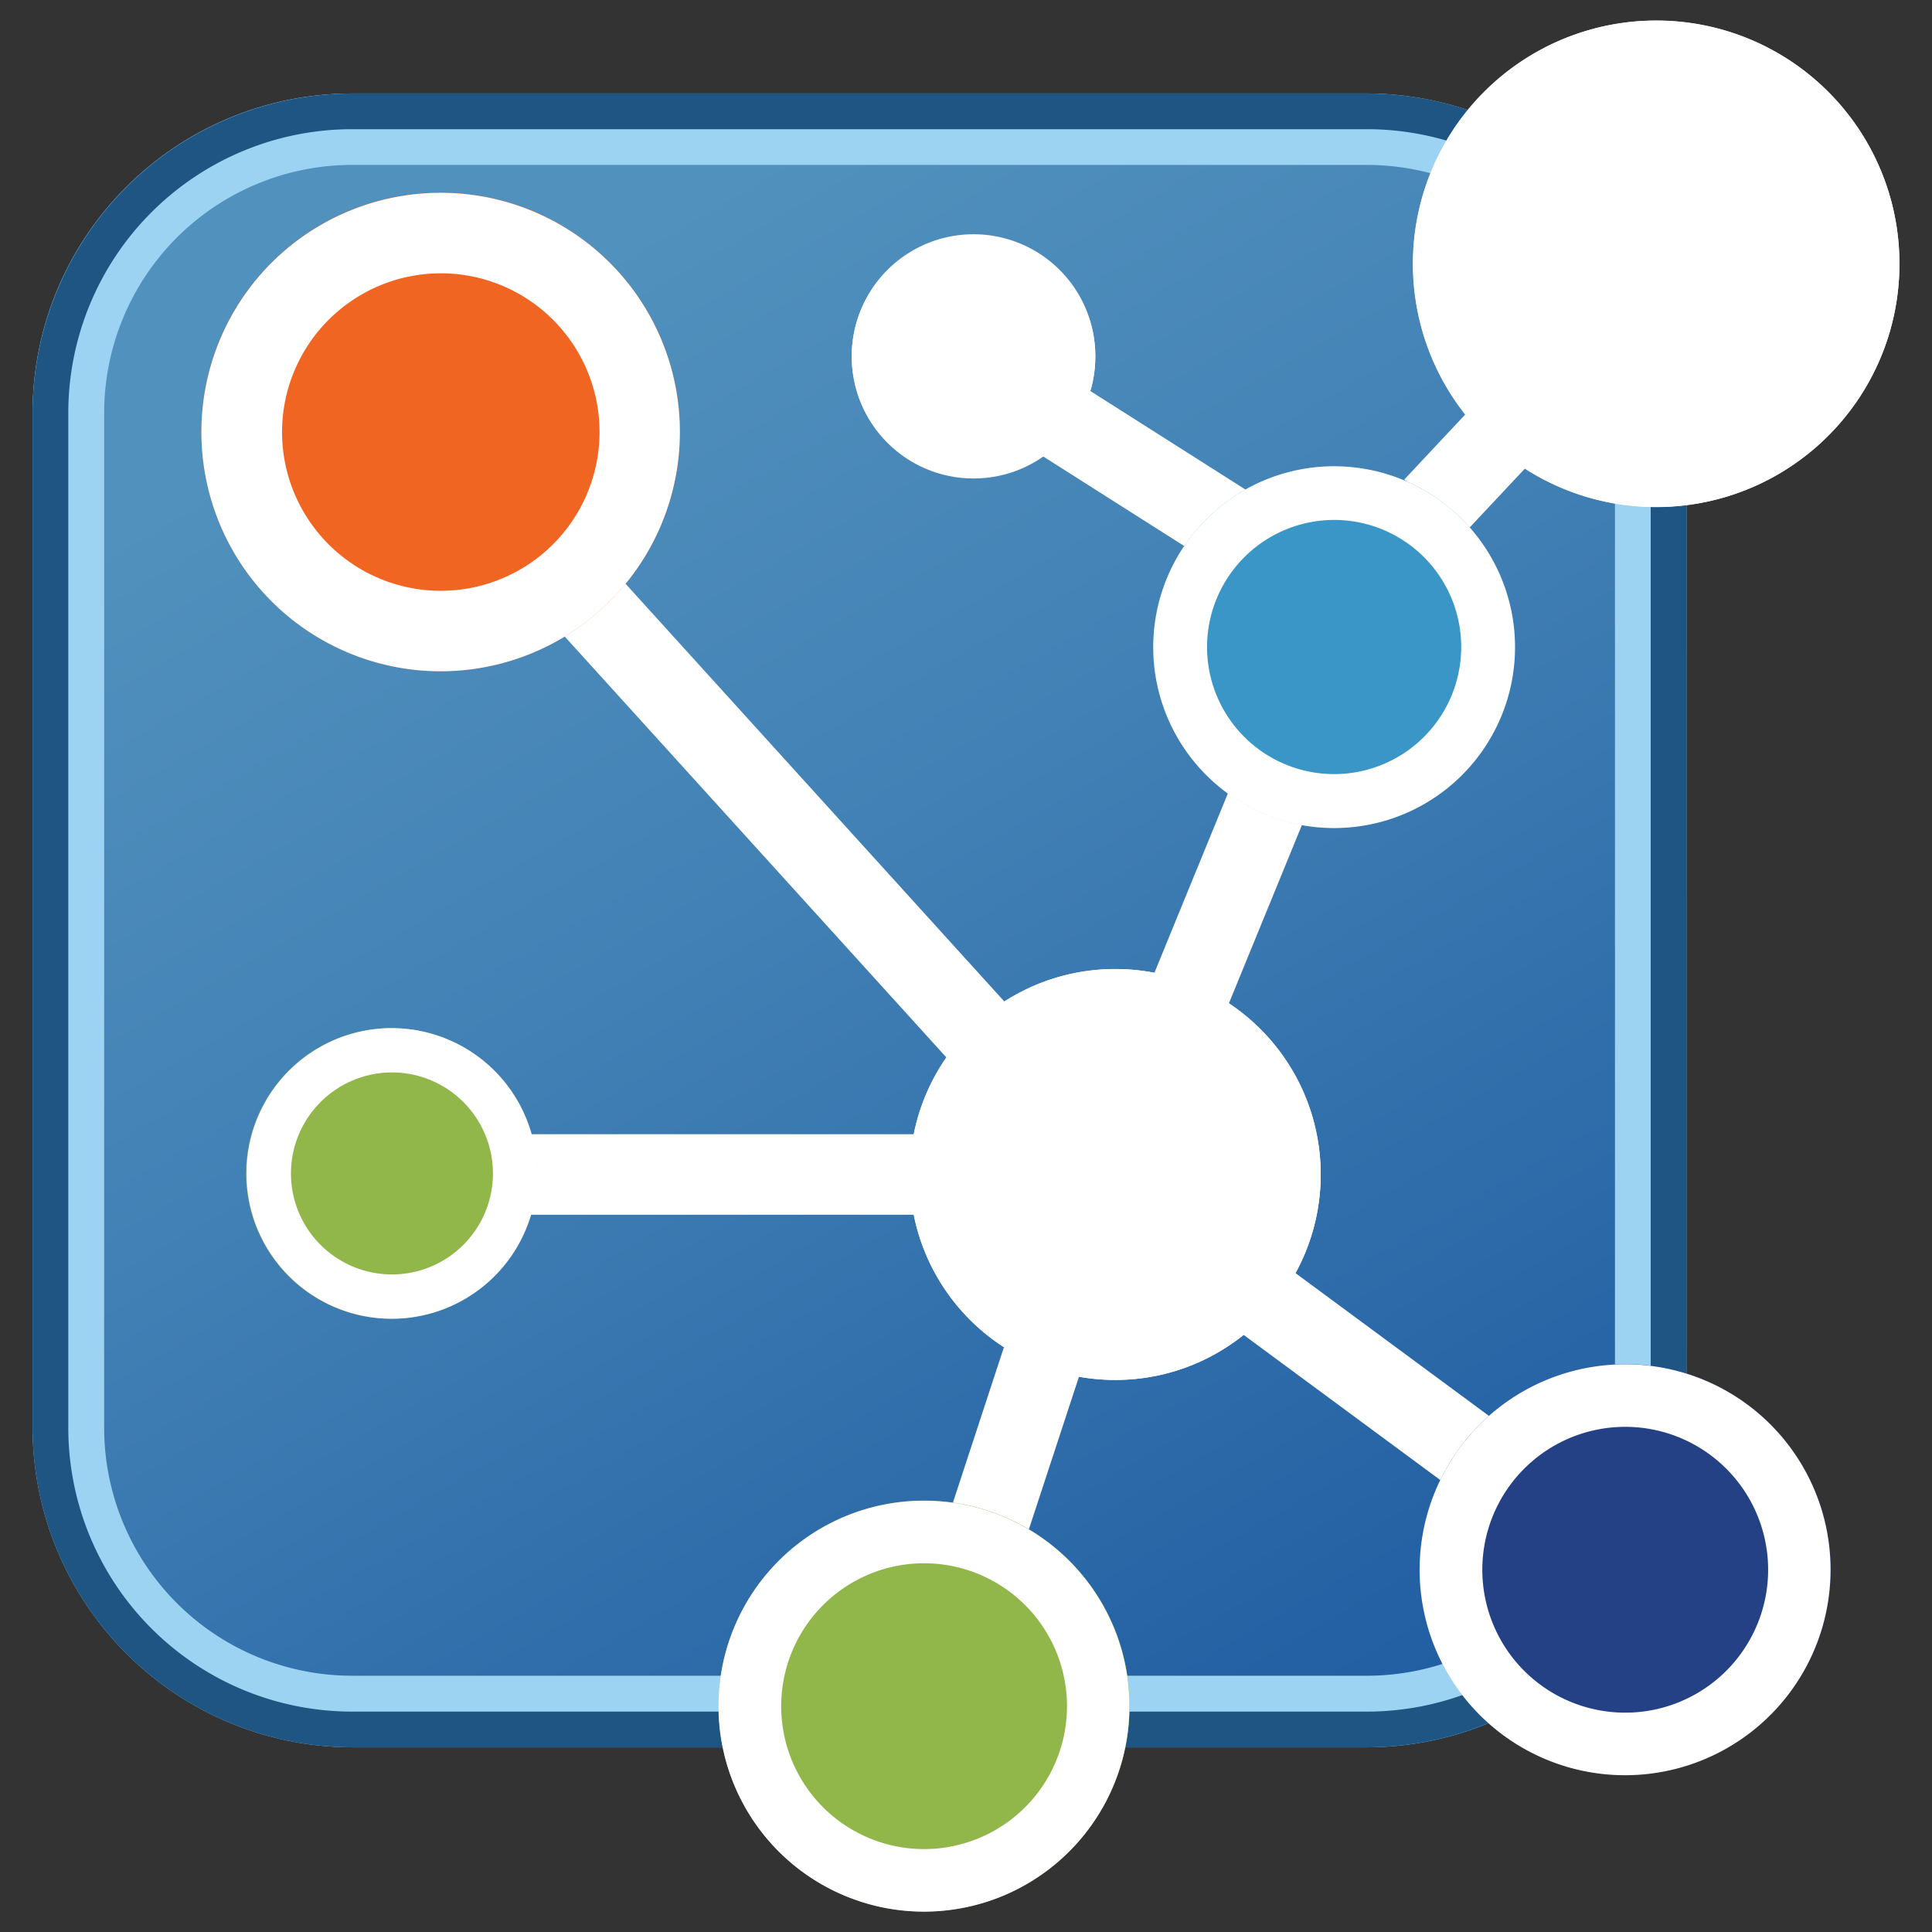 <svg id="Layer_1" data-name="Layer 1" xmlns="http://www.w3.org/2000/svg" xmlns:xlink="http://www.w3.org/1999/xlink" viewBox="0 0 128.16 128.16"><rect x="0" y="0" width="128.16" height="128.16" fill="#333333" stroke="none"/><defs><style>.cls-1{fill:url(#linear-gradient);}.cls-2{fill:#9cd3f2;}.cls-3{fill:#1e5582;}.cls-4{fill:#fff;}.cls-5{fill:#f16522;}.cls-6{fill:#91b74a;}.cls-7{fill:#244185;}.cls-8{fill:#3996c7;}</style><linearGradient id="linear-gradient" x1="23.43" y1="2.89" x2="90.6" y2="119.22" gradientUnits="userSpaceOnUse"><stop offset="0.15" stop-color="#5191bd"/><stop offset="0.46" stop-color="#4281b5"/><stop offset="0.98" stop-color="#205da2"/></linearGradient></defs><rect class="cls-1" x="2.16" y="6.2" width="109.71" height="109.71" rx="21.18"/><path class="cls-2" d="M90.69,10.94a16.47,16.47,0,0,1,16.44,16.44V94.73a16.46,16.46,0,0,1-16.44,16.43H23.34A16.45,16.45,0,0,1,6.91,94.73V27.38A16.46,16.46,0,0,1,23.34,10.94H90.69m0-4.74H23.34A21.24,21.24,0,0,0,2.16,27.38V94.73a21.24,21.24,0,0,0,21.18,21.18H90.69a21.24,21.24,0,0,0,21.18-21.18V27.38A21.24,21.24,0,0,0,90.69,6.2Z"/><path class="cls-3" d="M90.69,8.57A18.83,18.83,0,0,1,109.5,27.38V94.73a18.83,18.83,0,0,1-18.81,18.81H23.34A18.83,18.83,0,0,1,4.53,94.73V27.38A18.83,18.83,0,0,1,23.34,8.57H90.69m0-2.37H23.34A21.24,21.24,0,0,0,2.16,27.38V94.73a21.24,21.24,0,0,0,21.18,21.18H90.69a21.24,21.24,0,0,0,21.18-21.18V27.38A21.24,21.24,0,0,0,90.69,6.2Z"/><rect class="cls-4" x="65.09" y="62" width="28.62" height="5.34" transform="translate(-10.53 113.64) rotate(-67.73)"/><rect class="cls-4" x="47.04" y="23.64" width="5.34" height="56.24" transform="translate(-21.88 46.81) rotate(-42.2)"/><rect class="cls-4" x="72.26" y="22.08" width="5.34" height="17.34" transform="translate(8.8 77.52) rotate(-57.58)"/><rect class="cls-4" x="93.86" y="28.09" width="7.87" height="5.34" transform="translate(8.46 81.06) rotate(-46.84)"/><rect class="cls-4" x="87.89" y="80.86" width="5.34" height="20.65" transform="translate(-36.58 109.9) rotate(-53.57)"/><rect class="cls-4" x="60.44" y="92.77" width="13.95" height="5.34" transform="translate(-44.29 129.73) rotate(-71.83)"/><rect class="cls-4" x="34.18" y="75.24" width="29.08" height="5.34"/><circle class="cls-5" cx="29.23" cy="28.65" r="15.87"/><path class="cls-4" d="M29.23,18.13A10.53,10.53,0,1,1,18.71,28.65,10.54,10.54,0,0,1,29.23,18.13m0-5.34A15.87,15.87,0,1,0,45.1,28.65,15.86,15.86,0,0,0,29.23,12.79Z"/><circle class="cls-6" cx="61.3" cy="113.17" r="13.63"/><path class="cls-4" d="M61.3,103.7a9.48,9.48,0,1,1-9.48,9.47,9.48,9.48,0,0,1,9.48-9.47m0-4.15a13.63,13.63,0,1,0,13.62,13.62A13.62,13.62,0,0,0,61.3,99.55Z"/><circle class="cls-6" cx="25.96" cy="77.84" r="9.64"/><path class="cls-4" d="M26,71.14a6.7,6.7,0,1,1-6.7,6.7,6.71,6.71,0,0,1,6.7-6.7m0-2.94a9.64,9.64,0,1,0,9.63,9.64A9.65,9.65,0,0,0,26,68.2Z"/><circle class="cls-7" cx="107.81" cy="104.12" r="13.63"/><path class="cls-4" d="M107.81,94.65a9.48,9.48,0,1,1-9.48,9.47,9.48,9.48,0,0,1,9.48-9.47m0-4.15a13.63,13.63,0,1,0,13.62,13.62A13.62,13.62,0,0,0,107.81,90.5Z"/><circle class="cls-8" cx="88.5" cy="42.92" r="11.99"/><path class="cls-4" d="M88.5,34.49a8.43,8.43,0,1,1-8.43,8.43,8.44,8.44,0,0,1,8.43-8.43m0-3.56a12,12,0,1,0,12,12,12,12,0,0,0-12-12Z"/><circle class="cls-4" cx="73.98" cy="77.91" r="13.63"/><path class="cls-4" d="M74,68.44a9.47,9.47,0,1,1-9.47,9.47A9.48,9.48,0,0,1,74,68.44m0-4.16A13.63,13.63,0,1,0,87.61,77.91,13.63,13.63,0,0,0,74,64.28Z"/><circle class="cls-4" cx="64.58" cy="23.66" r="8.08"/><path class="cls-4" d="M64.58,18A5.62,5.62,0,1,1,59,23.66,5.62,5.62,0,0,1,64.58,18m0-2.46a8.08,8.08,0,1,0,8.08,8.08,8.08,8.08,0,0,0-8.08-8.08Z"/><circle class="cls-4" cx="109.87" cy="17.5" r="16.13"/><path class="cls-4" d="M109.87,6.28A11.22,11.22,0,1,1,98.65,17.5,11.23,11.23,0,0,1,109.87,6.28m0-4.92A16.14,16.14,0,1,0,126,17.5,16.13,16.13,0,0,0,109.87,1.36Z"/></svg>